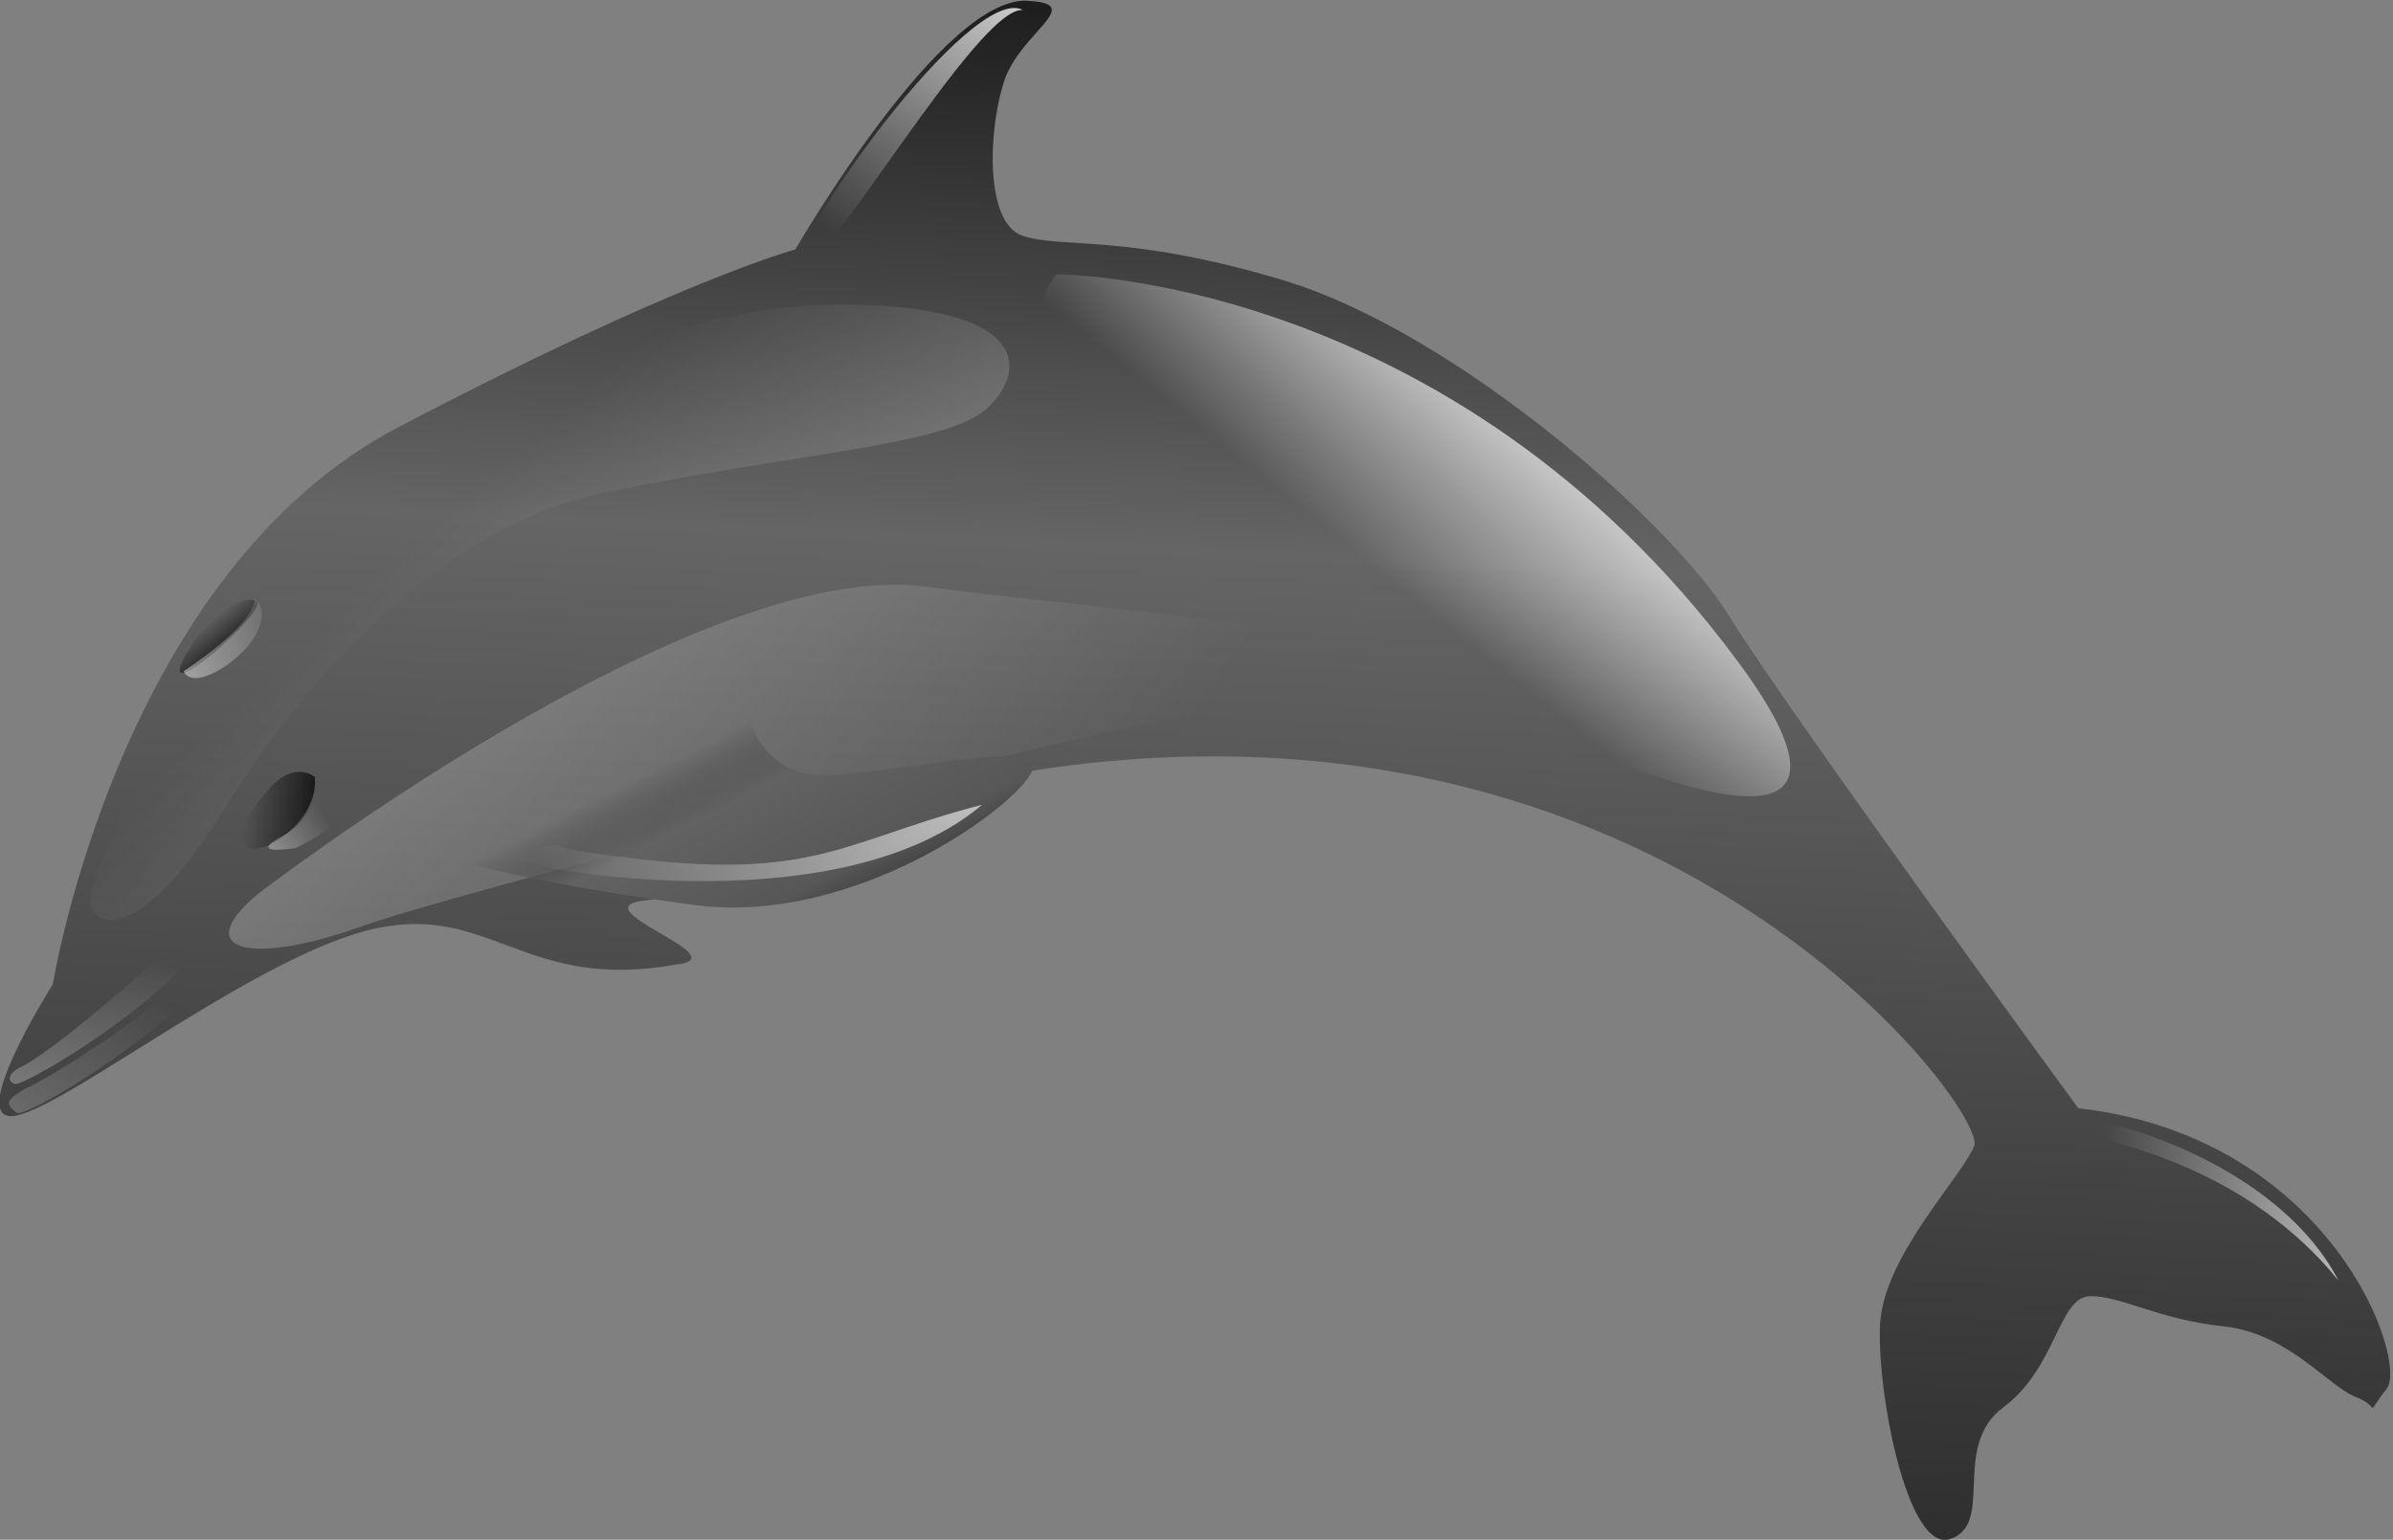 <?xml version="1.0" encoding="UTF-8" standalone="no"?>
<!-- Created with Inkscape (http://www.inkscape.org/) -->

<svg
   xmlns:dc="http://purl.org/dc/elements/1.1/"
   xmlns:cc="http://creativecommons.org/ns#"
   xmlns:rdf="http://www.w3.org/1999/02/22-rdf-syntax-ns#"
   xmlns:svg="http://www.w3.org/2000/svg"
   xmlns="http://www.w3.org/2000/svg"
   xmlns:xlink="http://www.w3.org/1999/xlink"
   xmlns:sodipodi="http://sodipodi.sourceforge.net/DTD/sodipodi-0.dtd"
   xmlns:inkscape="http://www.inkscape.org/namespaces/inkscape"
   height="82.367"
   id="svg1"
   inkscape:version="0.92.2 (5c3e80d, 2017-08-06)"
   sodipodi:docname="dolphin.svg"
   sodipodi:version="0.32"
   width="128.001"
   version="1.1">
  <rect width="100%" height="100%" fill="#808080" stroke="none"/>
  <defs
     id="defs3">
    <linearGradient
       id="linearGradient871">
      <stop
         id="stop872"
         offset="0"
         style="stop-color:#ffffff;stop-opacity:0;" />
      <stop
         id="stop873"
         offset="0.25"
         style="stop-color:#ffffff;stop-opacity:0;" />
      <stop
         id="stop875"
         offset="1"
         style="stop-color:#ffffff;stop-opacity:1;" />
    </linearGradient>
    <linearGradient
       id="linearGradient863">
      <stop
         id="stop864"
         offset="0"
         style="stop-color:#3d3d3d;stop-opacity:0;" />
      <stop
         id="stop867"
         offset="0.25"
         style="stop-color:#626262;stop-opacity:1;" />
      <stop
         id="stop866"
         offset="0.673"
         style="stop-color:#575757;stop-opacity:1;" />
      <stop
         id="stop865"
         offset="1"
         style="stop-color:#222222;stop-opacity:1;" />
    </linearGradient>
    <linearGradient
       id="linearGradient849">
      <stop
         id="stop850"
         offset="0"
         style="stop-color:#000000;stop-opacity:0;" />
      <stop
         id="stop851"
         offset="1"
         style="stop-color:#000000;stop-opacity:0.688;" />
    </linearGradient>
    <linearGradient
       id="linearGradient843">
      <stop
         id="stop844"
         offset="0"
         style="stop-color:#ffffff;stop-opacity:0;" />
      <stop
         id="stop845"
         offset="1"
         style="stop-color:#ffffff;stop-opacity:0.625;" />
    </linearGradient>
    <linearGradient
       id="linearGradient838">
      <stop
         id="stop839"
         offset="0"
         style="stop-color:#000000;stop-opacity:1;" />
      <stop
         id="stop868"
         offset="0.299"
         style="stop-color:#656565;stop-opacity:1;" />
      <stop
         id="stop840"
         offset="1"
         style="stop-color:#000000;stop-opacity:1;" />
    </linearGradient>
    <linearGradient
       id="linearGradient841"
       x1="59.755"
       x2="73.763"
       xlink:href="#linearGradient838"
       y1="-42.001"
       y2="285.716"
       gradientTransform="scale(1.28,0.781)"
       gradientUnits="userSpaceOnUse" />
    <linearGradient
       id="linearGradient842"
       x1="45.621"
       x2="-62.6"
       xlink:href="#linearGradient843"
       y1="175.919"
       y2="157.716"
       gradientTransform="scale(1.846,0.542)"
       gradientUnits="userSpaceOnUse" />
    <linearGradient
       id="linearGradient846"
       x1="21.58"
       x2="105.931"
       xlink:href="#linearGradient843"
       y1="55.661"
       y2="117.696"
       gradientTransform="scale(1.145,0.873)"
       gradientUnits="userSpaceOnUse" />
    <linearGradient
       id="linearGradient848"
       x1="4.335"
       x2="6.617"
       xlink:href="#linearGradient849"
       y1="55.991"
       y2="58.473"
       gradientTransform="scale(0.965,1.037)"
       gradientUnits="userSpaceOnUse" />
    <linearGradient
       id="linearGradient852"
       x1="14.34"
       x2="-3.122"
       xlink:href="#linearGradient843"
       y1="53.411"
       y2="62.753"
       gradientTransform="scale(0.945,1.058)"
       gradientUnits="userSpaceOnUse" />
    <linearGradient
       id="linearGradient853"
       x1="-3.042"
       x2="-5.815"
       xlink:href="#linearGradient843"
       y1="90.655"
       y2="122.253"
       gradientTransform="scale(0.987,1.013)"
       gradientUnits="userSpaceOnUse" />
    <linearGradient
       id="linearGradient854"
       x1="-10.311"
       x2="-29.789"
       xlink:href="#linearGradient843"
       y1="88.203"
       y2="133.703"
       gradientTransform="scale(0.973,1.027)"
       gradientUnits="userSpaceOnUse" />
    <linearGradient
       id="linearGradient856"
       x1="18.034"
       x2="9.193"
       xlink:href="#linearGradient843"
       y1="71.332"
       y2="79.116"
       gradientTransform="scale(0.941,1.063)"
       gradientUnits="userSpaceOnUse" />
    <linearGradient
       id="linearGradient858"
       xlink:href="#linearGradient849"
       gradientTransform="scale(0.922,1.085)"
       x1="10.114"
       y1="66.612"
       x2="17.603"
       y2="66.612"
       gradientUnits="userSpaceOnUse" />
    <linearGradient
       id="linearGradient859"
       x1="70.492"
       x2="86.037"
       xlink:href="#linearGradient871"
       y1="23.058"
       y2="-19.963"
       gradientTransform="scale(0.866,1.155)"
       gradientUnits="userSpaceOnUse" />
    <linearGradient
       id="linearGradient860"
       x1="149.608"
       x2="168.172"
       xlink:href="#linearGradient843"
       y1="134.584"
       y2="134.584"
       gradientTransform="scale(1.328,0.753)"
       gradientUnits="userSpaceOnUse" />
    <linearGradient
       id="linearGradient861"
       x1="18.033"
       x2="39.281"
       xlink:href="#linearGradient843"
       y1="160.441"
       y2="160.441"
       gradientTransform="scale(2.125,0.471)"
       gradientUnits="userSpaceOnUse" />
    <linearGradient
       id="linearGradient862"
       x1="27.84"
       x2="50.117"
       xlink:href="#linearGradient863"
       y1="120.866"
       y2="133.717"
       gradientTransform="scale(1.699,0.589)"
       gradientUnits="userSpaceOnUse" />
    <linearGradient
       id="linearGradient870"
       x1="85.117"
       x2="115.284"
       xlink:href="#linearGradient871"
       y1="61.42"
       y2="35.042"
       gradientTransform="scale(1.289,0.776)"
       gradientUnits="userSpaceOnUse" />
    <linearGradient
       id="linearGradient877"
       x1="0.088"
       x2="-0.137"
       xlink:href="#linearGradient843"
       y1="0.784"
       y2="0.784" />
  </defs>
  <sodipodi:namedview
     bordercolor="#666666"
     borderopacity="1.0"
     id="base"
     inkscape:cx="-113.41037"
     inkscape:cy="-32.588872"
     inkscape:pageopacity="0.0"
     inkscape:pageshadow="2"
     inkscape:window-height="1025"
     inkscape:window-width="1920"
     inkscape:window-x="-8"
     inkscape:window-y="-8"
     inkscape:zoom="0.99999999"
     pagecolor="#ffffff"
     showborder="true"
     showgrid="false"
     inkscape:window-maximized="1"
     inkscape:current-layer="svg1"
     showguides="true"
     fit-margin-top="0"
     fit-margin-left="0"
     fit-margin-right="0"
     fit-margin-bottom="0"
     units="px" />
  <g
     id="g878"
     transform="matrix(0.529,0.039,-0.039,0.529,11.126,2.498)">
    <path
       d="m -11.22,108.884 c -5.563,1.757 2.57,-13.444 2.57,-13.444 0,0 3.563,-41.735 30.538,-58.531 26.975,-16.796 38.681,-20.868 38.681,-20.868 0,0 13.174,-27.242 21.826,-26.733 5.323,-0.031 -0.537,3.133 -1.977,7.902 -1.35,4.859 -1.133,14.76 2.938,15.778 4.072,1.018 10.387,-1.054 26.582,2.545 17.635,3.959 40.717,21.376 47.334,30.538 6.617,9.161 38.681,46.825 38.681,46.825 25.788,1.018 35.165,23.132 33.083,25.957 -2.082,3.08 -0.254,1.866 -3.054,1.018 -2.799,-0.848 -7.253,-5.896 -13.742,-6.108 -6.744,-0.212 -10.731,-2.375 -13.742,-2.036 -3.139,0.339 -2.799,7.465 -7.889,11.833 -4.962,4.369 0.085,11.749 -4.326,13.615 -4.157,1.739 -8.398,-13.912 -8.652,-20.868 -0.254,-6.956 6.956,-15.354 8.143,-18.832 1.188,-3.478 -34.864,-45.807 -98.484,-30.538 -3.563,8.652 -36.773,15.651 -36.773,15.651 -7.408,1.195 9.869,5.062 3.352,6.257 -14.878,3.851 -19.066,-4.709 -30.398,-1.425 -11.332,3.283 -29.128,19.707 -34.692,21.464 z"
       id="path826"
       sodipodi:nodetypes="czccczczzczzzzzzzzccczz"
       style="fill:url(#linearGradient841);fill-opacity:1;fill-rule:evenodd;stroke:none;stroke-width:0.25;stroke-linecap:butt;stroke-linejoin:miter;stroke-dasharray:none;stroke-opacity:1"
       inkscape:connector-curvature="0" />
    <path
       d="m 11.157,84.973 c 0,0 41.747,-37.429 65.14,-35.989 23.393,1.44 53.984,0 70.179,10.077 16.195,10.077 -30.591,-2.519 -46.066,1.799 -15.475,4.319 -69.099,22.313 -78.816,26.632 -9.717,4.319 -16.915,3.959 -10.437,-2.519 z"
       id="path837"
       style="fill:url(#linearGradient842);fill-opacity:1;fill-rule:evenodd;stroke:none;stroke-width:0.5;stroke-linecap:butt;stroke-linejoin:miter;stroke-dasharray:none;stroke-opacity:1"
       inkscape:connector-curvature="0" />
    <path
       d="m -4.679,82.814 c 0,0 -2.366,5.355 0.873,5.715 3.239,0.36 7.405,-4.995 10.644,-11.113 3.239,-6.478 16.195,-29.871 36.709,-35.629 20.514,-5.758 34.19,-7.198 37.789,-11.517 3.599,-4.319 2.519,-10.437 -16.195,-8.997 -18.354,1.44 -39.588,14.756 -48.225,23.393 -8.637,8.278 -15.475,18.354 -21.594,38.149 z"
       id="path833"
       sodipodi:nodetypes="cczzczzc"
       style="fill:url(#linearGradient846);fill-opacity:1;fill-rule:evenodd;stroke:none;stroke-width:0.375;stroke-linecap:butt;stroke-linejoin:miter;stroke-dasharray:none;stroke-opacity:1"
       inkscape:connector-curvature="0" />
    <path
       d="m 61.377,17.367 c 2.029,1.636 15.767,-27.238 20.314,-27.096 -5.427,-2.418 -22.27,25.602 -20.314,27.096 z"
       id="path827"
       sodipodi:nodetypes="ccz"
       style="fill:url(#linearGradient859);fill-opacity:1;fill-rule:evenodd;stroke:none;stroke-width:0.25;stroke-linecap:butt;stroke-linejoin:miter;stroke-dasharray:none;stroke-opacity:1"
       inkscape:connector-curvature="0" />
    <path
       d="m 9.037,55.487 c -1.082,-0.891 -4.962,1.4 -6.998,6.362 -2.036,4.962 7.953,-5.471 6.998,-6.362 z"
       id="path828"
       sodipodi:nodetypes="ccz"
       style="fill:url(#linearGradient848);fill-opacity:1;fill-rule:evenodd;stroke:none;stroke-width:0.125;stroke-linecap:butt;stroke-linejoin:miter;stroke-dasharray:none;stroke-opacity:1"
       inkscape:connector-curvature="0" />
    <path
       d="m 2.166,62.994 c 0,0 6.728,-5.068 6.601,-7.74 1.527,0.636 0.906,3.605 -1.002,5.577 -1.909,2.099 -4.708,3.69 -5.599,2.163 z"
       id="path829"
       sodipodi:nodetypes="cczc"
       style="fill:url(#linearGradient852);fill-opacity:1;fill-rule:evenodd;stroke:none;stroke-width:0.125;stroke-linecap:butt;stroke-linejoin:miter;stroke-dasharray:none;stroke-opacity:1"
       inkscape:connector-curvature="0" />
    <path
       d="m 32.322,80.172 26.975,-16.796 c 0,0 1.781,5.599 7.634,5.344 5.853,-0.254 21.631,-5.344 21.376,-2.29 -0.254,3.054 -16.287,17.305 -33.083,16.287 -16.796,-1.018 -22.903,-2.545 -22.903,-2.545 z"
       id="path830"
       style="fill:url(#linearGradient862);fill-opacity:1;fill-rule:evenodd;stroke:none;stroke-width:0.25;stroke-linecap:butt;stroke-linejoin:miter;stroke-dasharray:none;stroke-opacity:1"
       inkscape:connector-curvature="0" />
    <path
       d="m 41.738,78.009 c -1.442,-1.188 -4.793,1.442 -2.799,1.781 1.018,0.509 31.301,3.69 44.534,-9.289 -15.014,5.09 -16.541,9.798 -41.735,7.507 z"
       id="path831"
       sodipodi:nodetypes="cccc"
       style="fill:url(#linearGradient861);fill-opacity:1;fill-rule:evenodd;stroke:none;stroke-width:0.25;stroke-linecap:butt;stroke-linejoin:miter;stroke-dasharray:none;stroke-opacity:1"
       inkscape:connector-curvature="0" />
    <path
       d="m 200.153,94.423 c -1.102,-0.463 -1.928,0.806 -1.018,1.4 1,0.548 14.282,1.832 24.271,12.475 -6.605,-10.675 -22.016,-13.771 -23.253,-13.875 z"
       id="path832"
       sodipodi:nodetypes="czcz"
       style="fill:url(#linearGradient860);fill-opacity:1;fill-rule:evenodd;stroke:none;stroke-width:0.375;stroke-linecap:butt;stroke-linejoin:miter;stroke-dasharray:none;stroke-opacity:1"
       inkscape:connector-curvature="0" />
    <path
       d="m 16.162,72.664 c 0,0 -2.036,-1.527 -4.326,1.272 -2.163,2.799 -3.181,4.962 -2.036,6.235 1.145,1.145 7.125,-2.799 6.362,-7.507 z"
       id="path857"
       sodipodi:nodetypes="czzc"
       style="fill:url(#linearGradient858);fill-opacity:1;fill-rule:evenodd;stroke:none;stroke-width:1pt;stroke-linecap:butt;stroke-linejoin:miter;stroke-opacity:1"
       inkscape:connector-curvature="0" />
    <path
       d="m 16.375,72.917 c 0,0 0.54,3.599 -3.059,5.938 -3.599,2.339 1.44,1.08 1.44,1.08 0,0 4.499,-2.339 3.959,-4.319 -0.54,-1.979 -1.62,-3.599 -2.339,-2.699 z"
       id="path834"
       style="fill:url(#linearGradient856);fill-opacity:1;fill-rule:evenodd;stroke:none;stroke-width:0.375;stroke-linecap:butt;stroke-linejoin:miter;stroke-dasharray:none;stroke-opacity:1"
       inkscape:connector-curvature="0" />
    <path
       d="m -11.195,103.966 c -1.145,0.636 -1.527,1.527 -0.509,1.781 1.018,0.254 20.486,-13.233 19.85,-20.995 -6.617,8.143 -16.923,17.941 -19.341,19.213 z"
       id="path835"
       sodipodi:nodetypes="cccc"
       style="fill:url(#linearGradient853);fill-opacity:1;fill-rule:evenodd;stroke:none;stroke-width:0.375;stroke-linecap:butt;stroke-linejoin:miter;stroke-dasharray:none;stroke-opacity:1"
       inkscape:connector-curvature="0" />
    <path
       d="m -10.554,106.093 c -1.654,1.145 -2.29,1.654 -0.763,2.545 0.763,0.891 23.921,-15.142 25.321,-27.611 -5.726,12.597 -22.522,24.049 -24.558,25.066 z"
       id="path836"
       sodipodi:nodetypes="cccc"
       style="fill:url(#linearGradient854);fill-opacity:1;fill-rule:evenodd;stroke:none;stroke-width:0.375"
       inkscape:connector-curvature="0" />
    <path
       d="m 87.094,16.594 c 0,0 39.588,-2.879 71.259,33.83 31.67,36.709 -69.819,-11.517 -71.978,-21.594 -2.159,-10.077 0.72,-12.236 0.72,-12.236 z"
       id="path869"
       style="fill:url(#linearGradient870);fill-opacity:1;fill-rule:evenodd;stroke:none;stroke-width:1pt;stroke-linecap:butt;stroke-linejoin:miter;stroke-opacity:1"
       inkscape:connector-curvature="0" />
  </g>
</svg>
